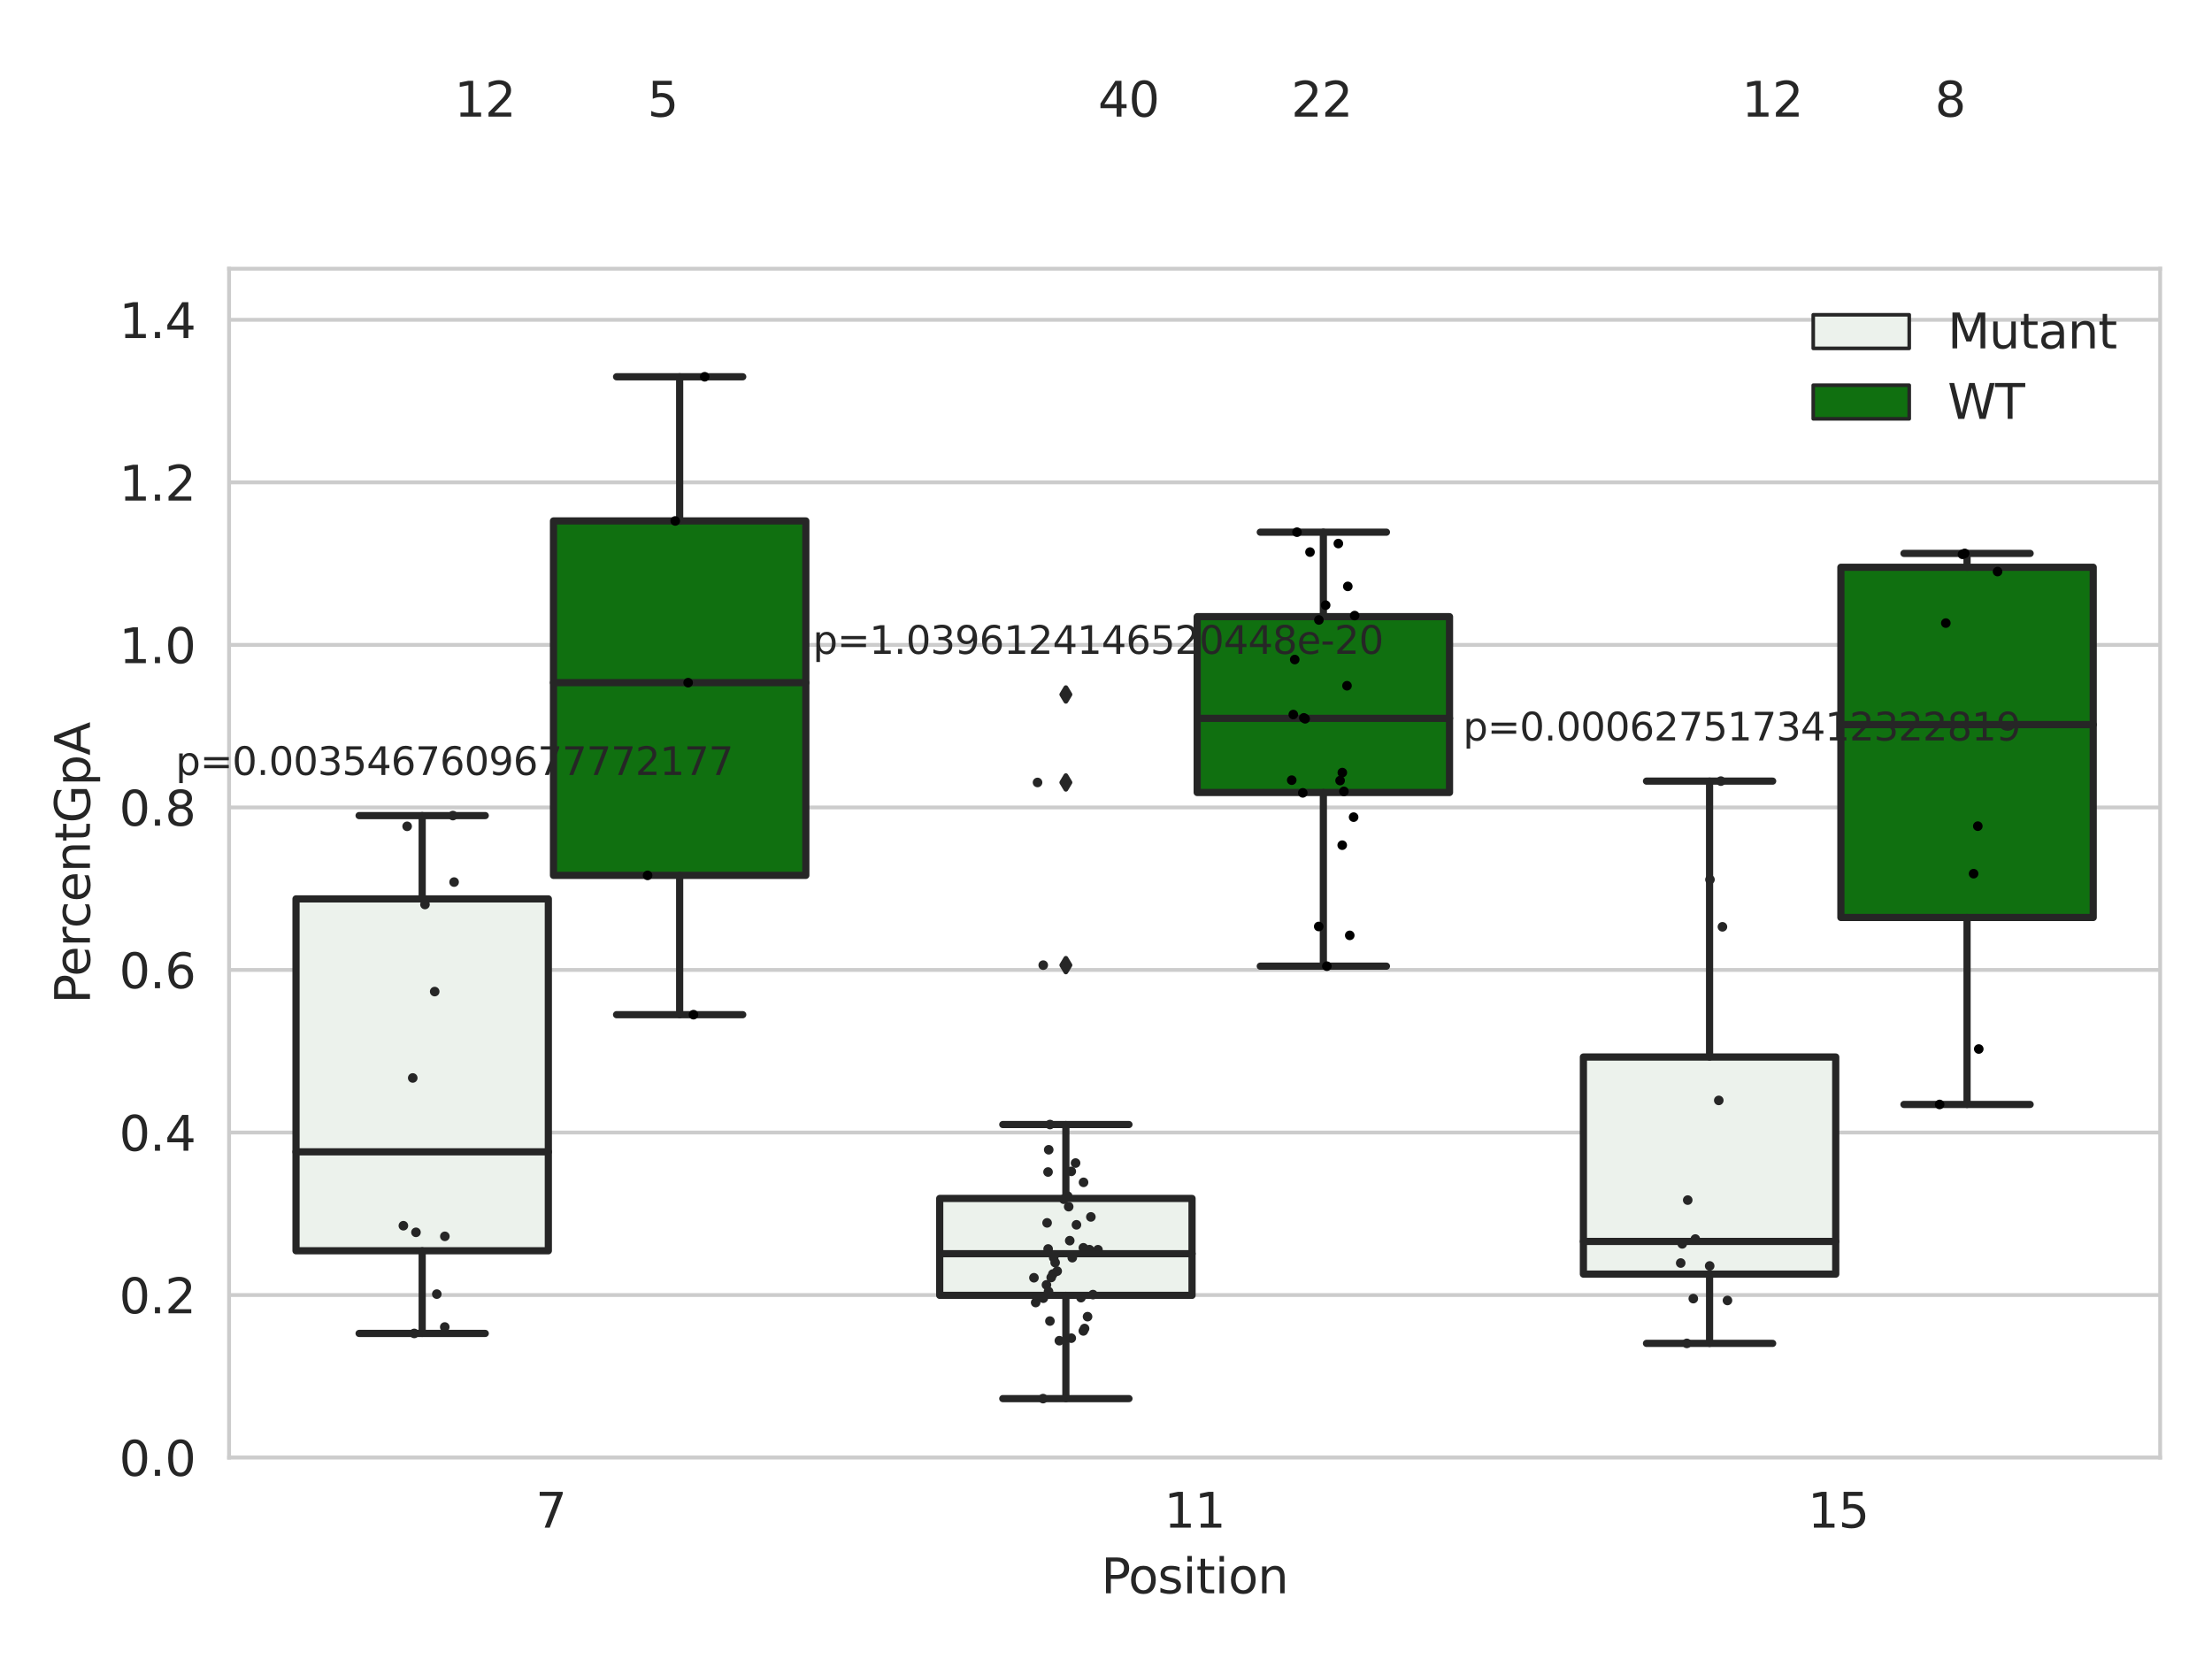 <?xml version="1.0" encoding="utf-8" standalone="no"?>
<!DOCTYPE svg PUBLIC "-//W3C//DTD SVG 1.1//EN"
  "http://www.w3.org/Graphics/SVG/1.1/DTD/svg11.dtd">
<svg xmlns:xlink="http://www.w3.org/1999/xlink" width="460.8pt" height="345.6pt" viewBox="0 0 460.8 345.6" xmlns="http://www.w3.org/2000/svg" version="1.1">
 <defs>
  <style type="text/css">*{stroke-linejoin: round; stroke-linecap: butt}</style>
 </defs>
 <g id="figure_1">
  <g id="patch_1">
   <path d="M 0 345.6 
L 460.8 345.6 
L 460.8 0 
L 0 0 
z
" style="fill: #ffffff"/>
  </g>
  <g id="axes_1">
   <g id="patch_2">
    <path d="M 47.72 303.64 
L 450 303.64 
L 450 55.974 
L 47.72 55.974 
z
" style="fill: #ffffff"/>
   </g>
   <g id="matplotlib.axis_1">
    <g id="xtick_1">
     <g id="text_1">
      <!-- 7 -->
      <g style="fill: #262626" transform="translate(111.585 318.238)scale(0.1 -0.1)">
       <defs>
        <path id="DejaVuSans-37" d="M 525 4666 
L 3525 4666 
L 3525 4397 
L 1831 0 
L 1172 0 
L 2766 4134 
L 525 4134 
L 525 4666 
z
" transform="scale(0.016)"/>
       </defs>
       <use xlink:href="#DejaVuSans-37"/>
      </g>
     </g>
    </g>
    <g id="xtick_2">
     <g id="text_2">
      <!-- 11 -->
      <g style="fill: #262626" transform="translate(242.498 318.238)scale(0.1 -0.1)">
       <defs>
        <path id="DejaVuSans-31" d="M 794 531 
L 1825 531 
L 1825 4091 
L 703 3866 
L 703 4441 
L 1819 4666 
L 2450 4666 
L 2450 531 
L 3481 531 
L 3481 0 
L 794 0 
L 794 531 
z
" transform="scale(0.016)"/>
       </defs>
       <use xlink:href="#DejaVuSans-31"/>
       <use xlink:href="#DejaVuSans-31" x="63.623"/>
      </g>
     </g>
    </g>
    <g id="xtick_3">
     <g id="text_3">
      <!-- 15 -->
      <g style="fill: #262626" transform="translate(376.591 318.238)scale(0.1 -0.1)">
       <defs>
        <path id="DejaVuSans-35" d="M 691 4666 
L 3169 4666 
L 3169 4134 
L 1269 4134 
L 1269 2991 
Q 1406 3038 1543 3061 
Q 1681 3084 1819 3084 
Q 2600 3084 3056 2656 
Q 3513 2228 3513 1497 
Q 3513 744 3044 326 
Q 2575 -91 1722 -91 
Q 1428 -91 1123 -41 
Q 819 9 494 109 
L 494 744 
Q 775 591 1075 516 
Q 1375 441 1709 441 
Q 2250 441 2565 725 
Q 2881 1009 2881 1497 
Q 2881 1984 2565 2268 
Q 2250 2553 1709 2553 
Q 1456 2553 1204 2497 
Q 953 2441 691 2322 
L 691 4666 
z
" transform="scale(0.016)"/>
       </defs>
       <use xlink:href="#DejaVuSans-31"/>
       <use xlink:href="#DejaVuSans-35" x="63.623"/>
      </g>
     </g>
    </g>
    <g id="text_4">
     <!-- Position -->
     <g style="fill: #262626" transform="translate(229.396 331.917)scale(0.1 -0.1)">
      <defs>
       <path id="DejaVuSans-50" d="M 1259 4147 
L 1259 2394 
L 2053 2394 
Q 2494 2394 2734 2622 
Q 2975 2850 2975 3272 
Q 2975 3691 2734 3919 
Q 2494 4147 2053 4147 
L 1259 4147 
z
M 628 4666 
L 2053 4666 
Q 2838 4666 3239 4311 
Q 3641 3956 3641 3272 
Q 3641 2581 3239 2228 
Q 2838 1875 2053 1875 
L 1259 1875 
L 1259 0 
L 628 0 
L 628 4666 
z
" transform="scale(0.016)"/>
       <path id="DejaVuSans-6f" d="M 1959 3097 
Q 1497 3097 1228 2736 
Q 959 2375 959 1747 
Q 959 1119 1226 758 
Q 1494 397 1959 397 
Q 2419 397 2687 759 
Q 2956 1122 2956 1747 
Q 2956 2369 2687 2733 
Q 2419 3097 1959 3097 
z
M 1959 3584 
Q 2709 3584 3137 3096 
Q 3566 2609 3566 1747 
Q 3566 888 3137 398 
Q 2709 -91 1959 -91 
Q 1206 -91 779 398 
Q 353 888 353 1747 
Q 353 2609 779 3096 
Q 1206 3584 1959 3584 
z
" transform="scale(0.016)"/>
       <path id="DejaVuSans-73" d="M 2834 3397 
L 2834 2853 
Q 2591 2978 2328 3040 
Q 2066 3103 1784 3103 
Q 1356 3103 1142 2972 
Q 928 2841 928 2578 
Q 928 2378 1081 2264 
Q 1234 2150 1697 2047 
L 1894 2003 
Q 2506 1872 2764 1633 
Q 3022 1394 3022 966 
Q 3022 478 2636 193 
Q 2250 -91 1575 -91 
Q 1294 -91 989 -36 
Q 684 19 347 128 
L 347 722 
Q 666 556 975 473 
Q 1284 391 1588 391 
Q 1994 391 2212 530 
Q 2431 669 2431 922 
Q 2431 1156 2273 1281 
Q 2116 1406 1581 1522 
L 1381 1569 
Q 847 1681 609 1914 
Q 372 2147 372 2553 
Q 372 3047 722 3315 
Q 1072 3584 1716 3584 
Q 2034 3584 2315 3537 
Q 2597 3491 2834 3397 
z
" transform="scale(0.016)"/>
       <path id="DejaVuSans-69" d="M 603 3500 
L 1178 3500 
L 1178 0 
L 603 0 
L 603 3500 
z
M 603 4863 
L 1178 4863 
L 1178 4134 
L 603 4134 
L 603 4863 
z
" transform="scale(0.016)"/>
       <path id="DejaVuSans-74" d="M 1172 4494 
L 1172 3500 
L 2356 3500 
L 2356 3053 
L 1172 3053 
L 1172 1153 
Q 1172 725 1289 603 
Q 1406 481 1766 481 
L 2356 481 
L 2356 0 
L 1766 0 
Q 1100 0 847 248 
Q 594 497 594 1153 
L 594 3053 
L 172 3053 
L 172 3500 
L 594 3500 
L 594 4494 
L 1172 4494 
z
" transform="scale(0.016)"/>
       <path id="DejaVuSans-6e" d="M 3513 2113 
L 3513 0 
L 2938 0 
L 2938 2094 
Q 2938 2591 2744 2837 
Q 2550 3084 2163 3084 
Q 1697 3084 1428 2787 
Q 1159 2491 1159 1978 
L 1159 0 
L 581 0 
L 581 3500 
L 1159 3500 
L 1159 2956 
Q 1366 3272 1645 3428 
Q 1925 3584 2291 3584 
Q 2894 3584 3203 3211 
Q 3513 2838 3513 2113 
z
" transform="scale(0.016)"/>
      </defs>
      <use xlink:href="#DejaVuSans-50"/>
      <use xlink:href="#DejaVuSans-6f" x="56.678"/>
      <use xlink:href="#DejaVuSans-73" x="117.859"/>
      <use xlink:href="#DejaVuSans-69" x="169.959"/>
      <use xlink:href="#DejaVuSans-74" x="197.742"/>
      <use xlink:href="#DejaVuSans-69" x="236.951"/>
      <use xlink:href="#DejaVuSans-6f" x="264.734"/>
      <use xlink:href="#DejaVuSans-6e" x="325.916"/>
     </g>
    </g>
   </g>
   <g id="matplotlib.axis_2">
    <g id="ytick_1">
     <g id="line2d_1">
      <path d="M 47.72 303.64 
L 450 303.64 
" clip-path="url(#p770632758c)" style="fill: none; stroke: #cccccc; stroke-width: 0.8; stroke-linecap: round"/>
     </g>
     <g id="text_5">
      <!-- 0.0 -->
      <g style="fill: #262626" transform="translate(24.817 307.439)scale(0.1 -0.1)">
       <defs>
        <path id="DejaVuSans-30" d="M 2034 4250 
Q 1547 4250 1301 3770 
Q 1056 3291 1056 2328 
Q 1056 1369 1301 889 
Q 1547 409 2034 409 
Q 2525 409 2770 889 
Q 3016 1369 3016 2328 
Q 3016 3291 2770 3770 
Q 2525 4250 2034 4250 
z
M 2034 4750 
Q 2819 4750 3233 4129 
Q 3647 3509 3647 2328 
Q 3647 1150 3233 529 
Q 2819 -91 2034 -91 
Q 1250 -91 836 529 
Q 422 1150 422 2328 
Q 422 3509 836 4129 
Q 1250 4750 2034 4750 
z
" transform="scale(0.016)"/>
        <path id="DejaVuSans-2e" d="M 684 794 
L 1344 794 
L 1344 0 
L 684 0 
L 684 794 
z
" transform="scale(0.016)"/>
       </defs>
       <use xlink:href="#DejaVuSans-30"/>
       <use xlink:href="#DejaVuSans-2e" x="63.623"/>
       <use xlink:href="#DejaVuSans-30" x="95.41"/>
      </g>
     </g>
    </g>
    <g id="ytick_2">
     <g id="line2d_2">
      <path d="M 47.72 269.78 
L 450 269.78 
" clip-path="url(#p770632758c)" style="fill: none; stroke: #cccccc; stroke-width: 0.8; stroke-linecap: round"/>
     </g>
     <g id="text_6">
      <!-- 0.2 -->
      <g style="fill: #262626" transform="translate(24.817 273.58)scale(0.1 -0.1)">
       <defs>
        <path id="DejaVuSans-32" d="M 1228 531 
L 3431 531 
L 3431 0 
L 469 0 
L 469 531 
Q 828 903 1448 1529 
Q 2069 2156 2228 2338 
Q 2531 2678 2651 2914 
Q 2772 3150 2772 3378 
Q 2772 3750 2511 3984 
Q 2250 4219 1831 4219 
Q 1534 4219 1204 4116 
Q 875 4013 500 3803 
L 500 4441 
Q 881 4594 1212 4672 
Q 1544 4750 1819 4750 
Q 2544 4750 2975 4387 
Q 3406 4025 3406 3419 
Q 3406 3131 3298 2873 
Q 3191 2616 2906 2266 
Q 2828 2175 2409 1742 
Q 1991 1309 1228 531 
z
" transform="scale(0.016)"/>
       </defs>
       <use xlink:href="#DejaVuSans-30"/>
       <use xlink:href="#DejaVuSans-2e" x="63.623"/>
       <use xlink:href="#DejaVuSans-32" x="95.41"/>
      </g>
     </g>
    </g>
    <g id="ytick_3">
     <g id="line2d_3">
      <path d="M 47.72 235.921 
L 450 235.921 
" clip-path="url(#p770632758c)" style="fill: none; stroke: #cccccc; stroke-width: 0.8; stroke-linecap: round"/>
     </g>
     <g id="text_7">
      <!-- 0.4 -->
      <g style="fill: #262626" transform="translate(24.817 239.72)scale(0.1 -0.1)">
       <defs>
        <path id="DejaVuSans-34" d="M 2419 4116 
L 825 1625 
L 2419 1625 
L 2419 4116 
z
M 2253 4666 
L 3047 4666 
L 3047 1625 
L 3713 1625 
L 3713 1100 
L 3047 1100 
L 3047 0 
L 2419 0 
L 2419 1100 
L 313 1100 
L 313 1709 
L 2253 4666 
z
" transform="scale(0.016)"/>
       </defs>
       <use xlink:href="#DejaVuSans-30"/>
       <use xlink:href="#DejaVuSans-2e" x="63.623"/>
       <use xlink:href="#DejaVuSans-34" x="95.41"/>
      </g>
     </g>
    </g>
    <g id="ytick_4">
     <g id="line2d_4">
      <path d="M 47.72 202.061 
L 450 202.061 
" clip-path="url(#p770632758c)" style="fill: none; stroke: #cccccc; stroke-width: 0.8; stroke-linecap: round"/>
     </g>
     <g id="text_8">
      <!-- 0.6 -->
      <g style="fill: #262626" transform="translate(24.817 205.86)scale(0.1 -0.1)">
       <defs>
        <path id="DejaVuSans-36" d="M 2113 2584 
Q 1688 2584 1439 2293 
Q 1191 2003 1191 1497 
Q 1191 994 1439 701 
Q 1688 409 2113 409 
Q 2538 409 2786 701 
Q 3034 994 3034 1497 
Q 3034 2003 2786 2293 
Q 2538 2584 2113 2584 
z
M 3366 4563 
L 3366 3988 
Q 3128 4100 2886 4159 
Q 2644 4219 2406 4219 
Q 1781 4219 1451 3797 
Q 1122 3375 1075 2522 
Q 1259 2794 1537 2939 
Q 1816 3084 2150 3084 
Q 2853 3084 3261 2657 
Q 3669 2231 3669 1497 
Q 3669 778 3244 343 
Q 2819 -91 2113 -91 
Q 1303 -91 875 529 
Q 447 1150 447 2328 
Q 447 3434 972 4092 
Q 1497 4750 2381 4750 
Q 2619 4750 2861 4703 
Q 3103 4656 3366 4563 
z
" transform="scale(0.016)"/>
       </defs>
       <use xlink:href="#DejaVuSans-30"/>
       <use xlink:href="#DejaVuSans-2e" x="63.623"/>
       <use xlink:href="#DejaVuSans-36" x="95.41"/>
      </g>
     </g>
    </g>
    <g id="ytick_5">
     <g id="line2d_5">
      <path d="M 47.72 168.201 
L 450 168.201 
" clip-path="url(#p770632758c)" style="fill: none; stroke: #cccccc; stroke-width: 0.8; stroke-linecap: round"/>
     </g>
     <g id="text_9">
      <!-- 0.8 -->
      <g style="fill: #262626" transform="translate(24.817 172.001)scale(0.1 -0.1)">
       <defs>
        <path id="DejaVuSans-38" d="M 2034 2216 
Q 1584 2216 1326 1975 
Q 1069 1734 1069 1313 
Q 1069 891 1326 650 
Q 1584 409 2034 409 
Q 2484 409 2743 651 
Q 3003 894 3003 1313 
Q 3003 1734 2745 1975 
Q 2488 2216 2034 2216 
z
M 1403 2484 
Q 997 2584 770 2862 
Q 544 3141 544 3541 
Q 544 4100 942 4425 
Q 1341 4750 2034 4750 
Q 2731 4750 3128 4425 
Q 3525 4100 3525 3541 
Q 3525 3141 3298 2862 
Q 3072 2584 2669 2484 
Q 3125 2378 3379 2068 
Q 3634 1759 3634 1313 
Q 3634 634 3220 271 
Q 2806 -91 2034 -91 
Q 1263 -91 848 271 
Q 434 634 434 1313 
Q 434 1759 690 2068 
Q 947 2378 1403 2484 
z
M 1172 3481 
Q 1172 3119 1398 2916 
Q 1625 2713 2034 2713 
Q 2441 2713 2670 2916 
Q 2900 3119 2900 3481 
Q 2900 3844 2670 4047 
Q 2441 4250 2034 4250 
Q 1625 4250 1398 4047 
Q 1172 3844 1172 3481 
z
" transform="scale(0.016)"/>
       </defs>
       <use xlink:href="#DejaVuSans-30"/>
       <use xlink:href="#DejaVuSans-2e" x="63.623"/>
       <use xlink:href="#DejaVuSans-38" x="95.41"/>
      </g>
     </g>
    </g>
    <g id="ytick_6">
     <g id="line2d_6">
      <path d="M 47.72 134.342 
L 450 134.342 
" clip-path="url(#p770632758c)" style="fill: none; stroke: #cccccc; stroke-width: 0.8; stroke-linecap: round"/>
     </g>
     <g id="text_10">
      <!-- 1.0 -->
      <g style="fill: #262626" transform="translate(24.817 138.141)scale(0.1 -0.1)">
       <use xlink:href="#DejaVuSans-31"/>
       <use xlink:href="#DejaVuSans-2e" x="63.623"/>
       <use xlink:href="#DejaVuSans-30" x="95.41"/>
      </g>
     </g>
    </g>
    <g id="ytick_7">
     <g id="line2d_7">
      <path d="M 47.72 100.482 
L 450 100.482 
" clip-path="url(#p770632758c)" style="fill: none; stroke: #cccccc; stroke-width: 0.8; stroke-linecap: round"/>
     </g>
     <g id="text_11">
      <!-- 1.2 -->
      <g style="fill: #262626" transform="translate(24.817 104.281)scale(0.1 -0.1)">
       <use xlink:href="#DejaVuSans-31"/>
       <use xlink:href="#DejaVuSans-2e" x="63.623"/>
       <use xlink:href="#DejaVuSans-32" x="95.41"/>
      </g>
     </g>
    </g>
    <g id="ytick_8">
     <g id="line2d_8">
      <path d="M 47.72 66.622 
L 450 66.622 
" clip-path="url(#p770632758c)" style="fill: none; stroke: #cccccc; stroke-width: 0.8; stroke-linecap: round"/>
     </g>
     <g id="text_12">
      <!-- 1.4 -->
      <g style="fill: #262626" transform="translate(24.817 70.422)scale(0.1 -0.1)">
       <use xlink:href="#DejaVuSans-31"/>
       <use xlink:href="#DejaVuSans-2e" x="63.623"/>
       <use xlink:href="#DejaVuSans-34" x="95.41"/>
      </g>
     </g>
    </g>
    <g id="text_13">
     <!-- PercentGpA -->
     <g style="fill: #262626" transform="translate(18.737 209.084)rotate(-90)scale(0.1 -0.1)">
      <defs>
       <path id="DejaVuSans-65" d="M 3597 1894 
L 3597 1613 
L 953 1613 
Q 991 1019 1311 708 
Q 1631 397 2203 397 
Q 2534 397 2845 478 
Q 3156 559 3463 722 
L 3463 178 
Q 3153 47 2828 -22 
Q 2503 -91 2169 -91 
Q 1331 -91 842 396 
Q 353 884 353 1716 
Q 353 2575 817 3079 
Q 1281 3584 2069 3584 
Q 2775 3584 3186 3129 
Q 3597 2675 3597 1894 
z
M 3022 2063 
Q 3016 2534 2758 2815 
Q 2500 3097 2075 3097 
Q 1594 3097 1305 2825 
Q 1016 2553 972 2059 
L 3022 2063 
z
" transform="scale(0.016)"/>
       <path id="DejaVuSans-72" d="M 2631 2963 
Q 2534 3019 2420 3045 
Q 2306 3072 2169 3072 
Q 1681 3072 1420 2755 
Q 1159 2438 1159 1844 
L 1159 0 
L 581 0 
L 581 3500 
L 1159 3500 
L 1159 2956 
Q 1341 3275 1631 3429 
Q 1922 3584 2338 3584 
Q 2397 3584 2469 3576 
Q 2541 3569 2628 3553 
L 2631 2963 
z
" transform="scale(0.016)"/>
       <path id="DejaVuSans-63" d="M 3122 3366 
L 3122 2828 
Q 2878 2963 2633 3030 
Q 2388 3097 2138 3097 
Q 1578 3097 1268 2742 
Q 959 2388 959 1747 
Q 959 1106 1268 751 
Q 1578 397 2138 397 
Q 2388 397 2633 464 
Q 2878 531 3122 666 
L 3122 134 
Q 2881 22 2623 -34 
Q 2366 -91 2075 -91 
Q 1284 -91 818 406 
Q 353 903 353 1747 
Q 353 2603 823 3093 
Q 1294 3584 2113 3584 
Q 2378 3584 2631 3529 
Q 2884 3475 3122 3366 
z
" transform="scale(0.016)"/>
       <path id="DejaVuSans-47" d="M 3809 666 
L 3809 1919 
L 2778 1919 
L 2778 2438 
L 4434 2438 
L 4434 434 
Q 4069 175 3628 42 
Q 3188 -91 2688 -91 
Q 1594 -91 976 548 
Q 359 1188 359 2328 
Q 359 3472 976 4111 
Q 1594 4750 2688 4750 
Q 3144 4750 3555 4637 
Q 3966 4525 4313 4306 
L 4313 3634 
Q 3963 3931 3569 4081 
Q 3175 4231 2741 4231 
Q 1884 4231 1454 3753 
Q 1025 3275 1025 2328 
Q 1025 1384 1454 906 
Q 1884 428 2741 428 
Q 3075 428 3337 486 
Q 3600 544 3809 666 
z
" transform="scale(0.016)"/>
       <path id="DejaVuSans-70" d="M 1159 525 
L 1159 -1331 
L 581 -1331 
L 581 3500 
L 1159 3500 
L 1159 2969 
Q 1341 3281 1617 3432 
Q 1894 3584 2278 3584 
Q 2916 3584 3314 3078 
Q 3713 2572 3713 1747 
Q 3713 922 3314 415 
Q 2916 -91 2278 -91 
Q 1894 -91 1617 61 
Q 1341 213 1159 525 
z
M 3116 1747 
Q 3116 2381 2855 2742 
Q 2594 3103 2138 3103 
Q 1681 3103 1420 2742 
Q 1159 2381 1159 1747 
Q 1159 1113 1420 752 
Q 1681 391 2138 391 
Q 2594 391 2855 752 
Q 3116 1113 3116 1747 
z
" transform="scale(0.016)"/>
       <path id="DejaVuSans-41" d="M 2188 4044 
L 1331 1722 
L 3047 1722 
L 2188 4044 
z
M 1831 4666 
L 2547 4666 
L 4325 0 
L 3669 0 
L 3244 1197 
L 1141 1197 
L 716 0 
L 50 0 
L 1831 4666 
z
" transform="scale(0.016)"/>
      </defs>
      <use xlink:href="#DejaVuSans-50"/>
      <use xlink:href="#DejaVuSans-65" x="56.678"/>
      <use xlink:href="#DejaVuSans-72" x="118.201"/>
      <use xlink:href="#DejaVuSans-63" x="157.064"/>
      <use xlink:href="#DejaVuSans-65" x="212.045"/>
      <use xlink:href="#DejaVuSans-6e" x="273.568"/>
      <use xlink:href="#DejaVuSans-74" x="336.947"/>
      <use xlink:href="#DejaVuSans-47" x="376.156"/>
      <use xlink:href="#DejaVuSans-70" x="453.646"/>
      <use xlink:href="#DejaVuSans-41" x="517.123"/>
     </g>
    </g>
   </g>
   <g id="patch_3">
    <path d="M 61.666 260.56 
L 114.23 260.56 
L 114.23 187.255 
L 61.666 187.255 
L 61.666 260.56 
z
" clip-path="url(#p770632758c)" style="fill: #ecf2ec; stroke: #262626; stroke-width: 1.5; stroke-linejoin: miter"/>
   </g>
   <g id="patch_4">
    <path d="M 115.303 182.354 
L 167.868 182.354 
L 167.868 108.52 
L 115.303 108.52 
L 115.303 182.354 
z
" clip-path="url(#p770632758c)" style="fill: #107010; stroke: #262626; stroke-width: 1.5; stroke-linejoin: miter"/>
   </g>
   <g id="patch_5">
    <path d="M 195.759 269.845 
L 248.324 269.845 
L 248.324 249.66 
L 195.759 249.66 
L 195.759 269.845 
z
" clip-path="url(#p770632758c)" style="fill: #ecf2ec; stroke: #262626; stroke-width: 1.5; stroke-linejoin: miter"/>
   </g>
   <g id="patch_6">
    <path d="M 249.396 165.091 
L 301.961 165.091 
L 301.961 128.464 
L 249.396 128.464 
L 249.396 165.091 
z
" clip-path="url(#p770632758c)" style="fill: #107010; stroke: #262626; stroke-width: 1.5; stroke-linejoin: miter"/>
   </g>
   <g id="patch_7">
    <path d="M 329.852 265.419 
L 382.417 265.419 
L 382.417 220.195 
L 329.852 220.195 
L 329.852 265.419 
z
" clip-path="url(#p770632758c)" style="fill: #ecf2ec; stroke: #262626; stroke-width: 1.5; stroke-linejoin: miter"/>
   </g>
   <g id="patch_8">
    <path d="M 383.49 191.132 
L 436.054 191.132 
L 436.054 118.17 
L 383.49 118.17 
L 383.49 191.132 
z
" clip-path="url(#p770632758c)" style="fill: #107010; stroke: #262626; stroke-width: 1.5; stroke-linejoin: miter"/>
   </g>
   <g id="patch_9">
    <path d="M 114.767 303.64 
L 114.767 303.64 
L 114.767 303.64 
L 114.767 303.64 
z
" clip-path="url(#p770632758c)" style="fill: #ecf2ec; stroke: #262626; stroke-width: 0.75; stroke-linejoin: miter"/>
   </g>
   <g id="patch_10">
    <path d="M 114.767 303.64 
L 114.767 303.64 
L 114.767 303.64 
L 114.767 303.64 
z
" clip-path="url(#p770632758c)" style="fill: #107010; stroke: #262626; stroke-width: 0.75; stroke-linejoin: miter"/>
   </g>
   <g id="PathCollection_1"/>
   <g id="PathCollection_2"/>
   <g id="line2d_9">
    <path d="M 87.948 260.56 
L 87.948 277.777 
" clip-path="url(#p770632758c)" style="fill: none; stroke: #262626; stroke-width: 1.5; stroke-linecap: round"/>
   </g>
   <g id="line2d_10">
    <path d="M 87.948 187.255 
L 87.948 169.902 
" clip-path="url(#p770632758c)" style="fill: none; stroke: #262626; stroke-width: 1.5; stroke-linecap: round"/>
   </g>
   <g id="line2d_11">
    <path d="M 74.807 277.777 
L 101.089 277.777 
" clip-path="url(#p770632758c)" style="fill: none; stroke: #262626; stroke-width: 1.5; stroke-linecap: round"/>
   </g>
   <g id="line2d_12">
    <path d="M 74.807 169.902 
L 101.089 169.902 
" clip-path="url(#p770632758c)" style="fill: none; stroke: #262626; stroke-width: 1.5; stroke-linecap: round"/>
   </g>
   <g id="line2d_13"/>
   <g id="line2d_14">
    <path d="M 141.585 182.354 
L 141.585 211.377 
" clip-path="url(#p770632758c)" style="fill: none; stroke: #262626; stroke-width: 1.5; stroke-linecap: round"/>
   </g>
   <g id="line2d_15">
    <path d="M 141.585 108.52 
L 141.585 78.489 
" clip-path="url(#p770632758c)" style="fill: none; stroke: #262626; stroke-width: 1.5; stroke-linecap: round"/>
   </g>
   <g id="line2d_16">
    <path d="M 128.444 211.377 
L 154.726 211.377 
" clip-path="url(#p770632758c)" style="fill: none; stroke: #262626; stroke-width: 1.5; stroke-linecap: round"/>
   </g>
   <g id="line2d_17">
    <path d="M 128.444 78.489 
L 154.726 78.489 
" clip-path="url(#p770632758c)" style="fill: none; stroke: #262626; stroke-width: 1.5; stroke-linecap: round"/>
   </g>
   <g id="line2d_18"/>
   <g id="line2d_19">
    <path d="M 222.041 269.845 
L 222.041 291.356 
" clip-path="url(#p770632758c)" style="fill: none; stroke: #262626; stroke-width: 1.5; stroke-linecap: round"/>
   </g>
   <g id="line2d_20">
    <path d="M 222.041 249.66 
L 222.041 234.259 
" clip-path="url(#p770632758c)" style="fill: none; stroke: #262626; stroke-width: 1.5; stroke-linecap: round"/>
   </g>
   <g id="line2d_21">
    <path d="M 208.9 291.356 
L 235.182 291.356 
" clip-path="url(#p770632758c)" style="fill: none; stroke: #262626; stroke-width: 1.5; stroke-linecap: round"/>
   </g>
   <g id="line2d_22">
    <path d="M 208.9 234.259 
L 235.182 234.259 
" clip-path="url(#p770632758c)" style="fill: none; stroke: #262626; stroke-width: 1.5; stroke-linecap: round"/>
   </g>
   <g id="line2d_23">
    <defs>
     <path id="m4befbc4ce4" d="M -0 1.414 
L 0.849 0 
L 0 -1.414 
L -0.849 -0 
z
" style="stroke: #262626; stroke-linejoin: miter"/>
    </defs>
    <g clip-path="url(#p770632758c)">
     <use xlink:href="#m4befbc4ce4" x="222.041" y="201.056" style="fill: #262626; stroke: #262626; stroke-linejoin: miter"/>
     <use xlink:href="#m4befbc4ce4" x="222.041" y="163.001" style="fill: #262626; stroke: #262626; stroke-linejoin: miter"/>
     <use xlink:href="#m4befbc4ce4" x="222.041" y="144.673" style="fill: #262626; stroke: #262626; stroke-linejoin: miter"/>
    </g>
   </g>
   <g id="line2d_24">
    <path d="M 275.679 165.091 
L 275.679 201.27 
" clip-path="url(#p770632758c)" style="fill: none; stroke: #262626; stroke-width: 1.5; stroke-linecap: round"/>
   </g>
   <g id="line2d_25">
    <path d="M 275.679 128.464 
L 275.679 110.863 
" clip-path="url(#p770632758c)" style="fill: none; stroke: #262626; stroke-width: 1.5; stroke-linecap: round"/>
   </g>
   <g id="line2d_26">
    <path d="M 262.538 201.27 
L 288.82 201.27 
" clip-path="url(#p770632758c)" style="fill: none; stroke: #262626; stroke-width: 1.5; stroke-linecap: round"/>
   </g>
   <g id="line2d_27">
    <path d="M 262.538 110.863 
L 288.82 110.863 
" clip-path="url(#p770632758c)" style="fill: none; stroke: #262626; stroke-width: 1.5; stroke-linecap: round"/>
   </g>
   <g id="line2d_28"/>
   <g id="line2d_29">
    <path d="M 356.135 265.419 
L 356.135 279.85 
" clip-path="url(#p770632758c)" style="fill: none; stroke: #262626; stroke-width: 1.5; stroke-linecap: round"/>
   </g>
   <g id="line2d_30">
    <path d="M 356.135 220.195 
L 356.135 162.722 
" clip-path="url(#p770632758c)" style="fill: none; stroke: #262626; stroke-width: 1.5; stroke-linecap: round"/>
   </g>
   <g id="line2d_31">
    <path d="M 342.994 279.85 
L 369.276 279.85 
" clip-path="url(#p770632758c)" style="fill: none; stroke: #262626; stroke-width: 1.5; stroke-linecap: round"/>
   </g>
   <g id="line2d_32">
    <path d="M 342.994 162.722 
L 369.276 162.722 
" clip-path="url(#p770632758c)" style="fill: none; stroke: #262626; stroke-width: 1.5; stroke-linecap: round"/>
   </g>
   <g id="line2d_33"/>
   <g id="line2d_34">
    <path d="M 409.772 191.132 
L 409.772 230.075 
" clip-path="url(#p770632758c)" style="fill: none; stroke: #262626; stroke-width: 1.5; stroke-linecap: round"/>
   </g>
   <g id="line2d_35">
    <path d="M 409.772 118.17 
L 409.772 115.283 
" clip-path="url(#p770632758c)" style="fill: none; stroke: #262626; stroke-width: 1.5; stroke-linecap: round"/>
   </g>
   <g id="line2d_36">
    <path d="M 396.631 230.075 
L 422.913 230.075 
" clip-path="url(#p770632758c)" style="fill: none; stroke: #262626; stroke-width: 1.5; stroke-linecap: round"/>
   </g>
   <g id="line2d_37">
    <path d="M 396.631 115.283 
L 422.913 115.283 
" clip-path="url(#p770632758c)" style="fill: none; stroke: #262626; stroke-width: 1.5; stroke-linecap: round"/>
   </g>
   <g id="line2d_38"/>
   <g id="line2d_39">
    <path d="M 61.666 239.948 
L 114.23 239.948 
" clip-path="url(#p770632758c)" style="fill: none; stroke: #262626; stroke-width: 1.5; stroke-linecap: round"/>
   </g>
   <g id="line2d_40">
    <path d="M 115.303 142.213 
L 167.868 142.213 
" clip-path="url(#p770632758c)" style="fill: none; stroke: #262626; stroke-width: 1.5; stroke-linecap: round"/>
   </g>
   <g id="line2d_41">
    <path d="M 195.759 261.17 
L 248.324 261.17 
" clip-path="url(#p770632758c)" style="fill: none; stroke: #262626; stroke-width: 1.5; stroke-linecap: round"/>
   </g>
   <g id="line2d_42">
    <path d="M 249.396 149.64 
L 301.961 149.64 
" clip-path="url(#p770632758c)" style="fill: none; stroke: #262626; stroke-width: 1.5; stroke-linecap: round"/>
   </g>
   <g id="line2d_43">
    <path d="M 329.852 258.616 
L 382.417 258.616 
" clip-path="url(#p770632758c)" style="fill: none; stroke: #262626; stroke-width: 1.5; stroke-linecap: round"/>
   </g>
   <g id="line2d_44">
    <path d="M 383.49 150.952 
L 436.054 150.952 
" clip-path="url(#p770632758c)" style="fill: none; stroke: #262626; stroke-width: 1.5; stroke-linecap: round"/>
   </g>
   <g id="patch_11">
    <path d="M 47.72 303.64 
L 47.72 55.974 
" style="fill: none; stroke: #cccccc; stroke-width: 0.8; stroke-linejoin: miter; stroke-linecap: square"/>
   </g>
   <g id="patch_12">
    <path d="M 450 303.64 
L 450 55.974 
" style="fill: none; stroke: #cccccc; stroke-width: 0.8; stroke-linejoin: miter; stroke-linecap: square"/>
   </g>
   <g id="patch_13">
    <path d="M 47.72 303.64 
L 450 303.64 
" style="fill: none; stroke: #cccccc; stroke-width: 0.8; stroke-linejoin: miter; stroke-linecap: square"/>
   </g>
   <g id="patch_14">
    <path d="M 47.72 55.974 
L 450 55.974 
" style="fill: none; stroke: #cccccc; stroke-width: 0.8; stroke-linejoin: miter; stroke-linecap: square"/>
   </g>
   <g id="PathCollection_3">
    <defs>
     <path id="C0_0_2152faa9df" d="M 0 1 
C 0.265 1 0.52 0.895 0.707 0.707 
C 0.895 0.52 1 0.265 1 -0 
C 1 -0.265 0.895 -0.52 0.707 -0.707 
C 0.52 -0.895 0.265 -1 0 -1 
C -0.265 -1 -0.52 -0.895 -0.707 -0.707 
C -0.895 -0.52 -1 -0.265 -1 0 
C -1 0.265 -0.895 0.52 -0.707 0.707 
C -0.52 0.895 -0.265 1 0 1 
z
"/>
    </defs>
    <g clip-path="url(#p770632758c)">
     <use xlink:href="#C0_0_2152faa9df" x="94.599" y="183.754" style="fill: #262626"/>
    </g>
    <g clip-path="url(#p770632758c)">
     <use xlink:href="#C0_0_2152faa9df" x="94.349" y="169.902" style="fill: #262626"/>
    </g>
    <g clip-path="url(#p770632758c)">
     <use xlink:href="#C0_0_2152faa9df" x="88.529" y="188.422" style="fill: #262626"/>
    </g>
    <g clip-path="url(#p770632758c)">
     <use xlink:href="#C0_0_2152faa9df" x="90.994" y="269.585" style="fill: #262626"/>
    </g>
    <g clip-path="url(#p770632758c)">
     <use xlink:href="#C0_0_2152faa9df" x="86.292" y="277.777" style="fill: #262626"/>
    </g>
    <g clip-path="url(#p770632758c)">
     <use xlink:href="#C0_0_2152faa9df" x="85.982" y="224.559" style="fill: #262626"/>
    </g>
    <g clip-path="url(#p770632758c)">
     <use xlink:href="#C0_0_2152faa9df" x="84.031" y="255.337" style="fill: #262626"/>
    </g>
    <g clip-path="url(#p770632758c)">
     <use xlink:href="#C0_0_2152faa9df" x="90.556" y="206.564" style="fill: #262626"/>
    </g>
    <g clip-path="url(#p770632758c)">
     <use xlink:href="#C0_0_2152faa9df" x="84.813" y="172.136" style="fill: #262626"/>
    </g>
    <g clip-path="url(#p770632758c)">
     <use xlink:href="#C0_0_2152faa9df" x="92.672" y="257.552" style="fill: #262626"/>
    </g>
    <g clip-path="url(#p770632758c)">
     <use xlink:href="#C0_0_2152faa9df" x="92.652" y="276.439" style="fill: #262626"/>
    </g>
    <g clip-path="url(#p770632758c)">
     <use xlink:href="#C0_0_2152faa9df" x="86.655" y="256.715" style="fill: #262626"/>
    </g>
   </g>
   <g id="PathCollection_4">
    <defs>
     <path id="C1_0_ee4e5f1bf8" d="M 0 1 
C 0.265 1 0.52 0.895 0.707 0.707 
C 0.895 0.52 1 0.265 1 -0 
C 1 -0.265 0.895 -0.52 0.707 -0.707 
C 0.52 -0.895 0.265 -1 0 -1 
C -0.265 -1 -0.52 -0.895 -0.707 -0.707 
C -0.895 -0.52 -1 -0.265 -1 0 
C -1 0.265 -0.895 0.52 -0.707 0.707 
C -0.52 0.895 -0.265 1 0 1 
z
"/>
    </defs>
    <g clip-path="url(#p770632758c)">
     <use xlink:href="#C1_0_ee4e5f1bf8" x="144.465" y="211.377"/>
    </g>
    <g clip-path="url(#p770632758c)">
     <use xlink:href="#C1_0_ee4e5f1bf8" x="134.906" y="182.354"/>
    </g>
    <g clip-path="url(#p770632758c)">
     <use xlink:href="#C1_0_ee4e5f1bf8" x="146.801" y="78.489"/>
    </g>
    <g clip-path="url(#p770632758c)">
     <use xlink:href="#C1_0_ee4e5f1bf8" x="140.665" y="108.52"/>
    </g>
    <g clip-path="url(#p770632758c)">
     <use xlink:href="#C1_0_ee4e5f1bf8" x="143.354" y="142.213"/>
    </g>
   </g>
   <g id="PathCollection_5">
    <defs>
     <path id="C2_0_8ef69d7e0e" d="M 0 1 
C 0.265 1 0.52 0.895 0.707 0.707 
C 0.895 0.52 1 0.265 1 -0 
C 1 -0.265 0.895 -0.52 0.707 -0.707 
C 0.52 -0.895 0.265 -1 0 -1 
C -0.265 -1 -0.52 -0.895 -0.707 -0.707 
C -0.895 -0.52 -1 -0.265 -1 0 
C -1 0.265 -0.895 0.52 -0.707 0.707 
C -0.52 0.895 -0.265 1 0 1 
z
"/>
    </defs>
    <g clip-path="url(#p770632758c)">
     <use xlink:href="#C2_0_8ef69d7e0e" x="221.61" y="249.82" style="fill: #262626"/>
    </g>
    <g clip-path="url(#p770632758c)">
     <use xlink:href="#C2_0_8ef69d7e0e" x="225.722" y="246.305" style="fill: #262626"/>
    </g>
    <g clip-path="url(#p770632758c)">
     <use xlink:href="#C2_0_8ef69d7e0e" x="217.325" y="201.056" style="fill: #262626"/>
    </g>
    <g clip-path="url(#p770632758c)">
     <use xlink:href="#C2_0_8ef69d7e0e" x="220.683" y="279.291" style="fill: #262626"/>
    </g>
    <g clip-path="url(#p770632758c)">
     <use xlink:href="#C2_0_8ef69d7e0e" x="222.626" y="251.373" style="fill: #262626"/>
    </g>
    <g clip-path="url(#p770632758c)">
     <use xlink:href="#C2_0_8ef69d7e0e" x="223.167" y="244.015" style="fill: #262626"/>
    </g>
    <g clip-path="url(#p770632758c)">
     <use xlink:href="#C2_0_8ef69d7e0e" x="224.246" y="255.15" style="fill: #262626"/>
    </g>
    <g clip-path="url(#p770632758c)">
     <use xlink:href="#C2_0_8ef69d7e0e" x="224.062" y="242.282" style="fill: #262626"/>
    </g>
    <g clip-path="url(#p770632758c)">
     <use xlink:href="#C2_0_8ef69d7e0e" x="228.726" y="260.342" style="fill: #262626"/>
    </g>
    <g clip-path="url(#p770632758c)">
     <use xlink:href="#C2_0_8ef69d7e0e" x="225.678" y="277.253" style="fill: #262626"/>
    </g>
    <g clip-path="url(#p770632758c)">
     <use xlink:href="#C2_0_8ef69d7e0e" x="218.13" y="254.746" style="fill: #262626"/>
    </g>
    <g clip-path="url(#p770632758c)">
     <use xlink:href="#C2_0_8ef69d7e0e" x="223.377" y="261.998" style="fill: #262626"/>
    </g>
    <g clip-path="url(#p770632758c)">
     <use xlink:href="#C2_0_8ef69d7e0e" x="225.192" y="270.324" style="fill: #262626"/>
    </g>
    <g clip-path="url(#p770632758c)">
     <use xlink:href="#C2_0_8ef69d7e0e" x="218.718" y="275.203" style="fill: #262626"/>
    </g>
    <g clip-path="url(#p770632758c)">
     <use xlink:href="#C2_0_8ef69d7e0e" x="226.557" y="274.282" style="fill: #262626"/>
    </g>
    <g clip-path="url(#p770632758c)">
     <use xlink:href="#C2_0_8ef69d7e0e" x="217.29" y="291.356" style="fill: #262626"/>
    </g>
    <g clip-path="url(#p770632758c)">
     <use xlink:href="#C2_0_8ef69d7e0e" x="219.809" y="263.023" style="fill: #262626"/>
    </g>
    <g clip-path="url(#p770632758c)">
     <use xlink:href="#C2_0_8ef69d7e0e" x="215.391" y="266.179" style="fill: #262626"/>
    </g>
    <g clip-path="url(#p770632758c)">
     <use xlink:href="#C2_0_8ef69d7e0e" x="218.327" y="244.147" style="fill: #262626"/>
    </g>
    <g clip-path="url(#p770632758c)">
     <use xlink:href="#C2_0_8ef69d7e0e" x="219.509" y="262.004" style="fill: #262626"/>
    </g>
    <g clip-path="url(#p770632758c)">
     <use xlink:href="#C2_0_8ef69d7e0e" x="218.428" y="269.044" style="fill: #262626"/>
    </g>
    <g clip-path="url(#p770632758c)">
     <use xlink:href="#C2_0_8ef69d7e0e" x="218.346" y="260.18" style="fill: #262626"/>
    </g>
    <g clip-path="url(#p770632758c)">
     <use xlink:href="#C2_0_8ef69d7e0e" x="225.935" y="276.755" style="fill: #262626"/>
    </g>
    <g clip-path="url(#p770632758c)">
     <use xlink:href="#C2_0_8ef69d7e0e" x="215.751" y="271.342" style="fill: #262626"/>
    </g>
    <g clip-path="url(#p770632758c)">
     <use xlink:href="#C2_0_8ef69d7e0e" x="225.685" y="259.938" style="fill: #262626"/>
    </g>
    <g clip-path="url(#p770632758c)">
     <use xlink:href="#C2_0_8ef69d7e0e" x="220.234" y="264.8" style="fill: #262626"/>
    </g>
    <g clip-path="url(#p770632758c)">
     <use xlink:href="#C2_0_8ef69d7e0e" x="227.248" y="253.505" style="fill: #262626"/>
    </g>
    <g clip-path="url(#p770632758c)">
     <use xlink:href="#C2_0_8ef69d7e0e" x="223.163" y="278.764" style="fill: #262626"/>
    </g>
    <g clip-path="url(#p770632758c)">
     <use xlink:href="#C2_0_8ef69d7e0e" x="219.336" y="265.402" style="fill: #262626"/>
    </g>
    <g clip-path="url(#p770632758c)">
     <use xlink:href="#C2_0_8ef69d7e0e" x="217.997" y="267.663" style="fill: #262626"/>
    </g>
    <g clip-path="url(#p770632758c)">
     <use xlink:href="#C2_0_8ef69d7e0e" x="217.341" y="270.44" style="fill: #262626"/>
    </g>
    <g clip-path="url(#p770632758c)">
     <use xlink:href="#C2_0_8ef69d7e0e" x="226.955" y="260.328" style="fill: #262626"/>
    </g>
    <g clip-path="url(#p770632758c)">
     <use xlink:href="#C2_0_8ef69d7e0e" x="222.426" y="249.18" style="fill: #262626"/>
    </g>
    <g clip-path="url(#p770632758c)">
     <use xlink:href="#C2_0_8ef69d7e0e" x="218.468" y="239.516" style="fill: #262626"/>
    </g>
    <g clip-path="url(#p770632758c)">
     <use xlink:href="#C2_0_8ef69d7e0e" x="227.686" y="269.685" style="fill: #262626"/>
    </g>
    <g clip-path="url(#p770632758c)">
     <use xlink:href="#C2_0_8ef69d7e0e" x="218.733" y="234.259" style="fill: #262626"/>
    </g>
    <g clip-path="url(#p770632758c)">
     <use xlink:href="#C2_0_8ef69d7e0e" x="216.139" y="163.001" style="fill: #262626"/>
    </g>
    <g clip-path="url(#p770632758c)">
     <use xlink:href="#C2_0_8ef69d7e0e" x="218.984" y="266.123" style="fill: #262626"/>
    </g>
    <g clip-path="url(#p770632758c)">
     <use xlink:href="#C2_0_8ef69d7e0e" x="222.848" y="258.451" style="fill: #262626"/>
    </g>
    <g clip-path="url(#p770632758c)">
     <use xlink:href="#C2_0_8ef69d7e0e" x="222.045" y="144.673" style="fill: #262626"/>
    </g>
   </g>
   <g id="PathCollection_6">
    <defs>
     <path id="C3_0_83cc555ef3" d="M 0 1 
C 0.265 1 0.52 0.895 0.707 0.707 
C 0.895 0.52 1 0.265 1 -0 
C 1 -0.265 0.895 -0.52 0.707 -0.707 
C 0.52 -0.895 0.265 -1 0 -1 
C -0.265 -1 -0.52 -0.895 -0.707 -0.707 
C -0.895 -0.52 -1 -0.265 -1 0 
C -1 0.265 -0.895 0.52 -0.707 0.707 
C -0.52 0.895 -0.265 1 0 1 
z
"/>
    </defs>
    <g clip-path="url(#p770632758c)">
     <use xlink:href="#C3_0_83cc555ef3" x="269.415" y="148.852"/>
    </g>
    <g clip-path="url(#p770632758c)">
     <use xlink:href="#C3_0_83cc555ef3" x="274.749" y="129.146"/>
    </g>
    <g clip-path="url(#p770632758c)">
     <use xlink:href="#C3_0_83cc555ef3" x="269.089" y="162.522"/>
    </g>
    <g clip-path="url(#p770632758c)">
     <use xlink:href="#C3_0_83cc555ef3" x="276.41" y="201.27"/>
    </g>
    <g clip-path="url(#p770632758c)">
     <use xlink:href="#C3_0_83cc555ef3" x="274.715" y="193.004"/>
    </g>
    <g clip-path="url(#p770632758c)">
     <use xlink:href="#C3_0_83cc555ef3" x="281.178" y="194.854"/>
    </g>
    <g clip-path="url(#p770632758c)">
     <use xlink:href="#C3_0_83cc555ef3" x="278.803" y="113.231"/>
    </g>
    <g clip-path="url(#p770632758c)">
     <use xlink:href="#C3_0_83cc555ef3" x="271.393" y="165.169"/>
    </g>
    <g clip-path="url(#p770632758c)">
     <use xlink:href="#C3_0_83cc555ef3" x="276.157" y="126.07"/>
    </g>
    <g clip-path="url(#p770632758c)">
     <use xlink:href="#C3_0_83cc555ef3" x="271.612" y="149.543"/>
    </g>
    <g clip-path="url(#p770632758c)">
     <use xlink:href="#C3_0_83cc555ef3" x="282.2" y="128.236"/>
    </g>
    <g clip-path="url(#p770632758c)">
     <use xlink:href="#C3_0_83cc555ef3" x="279.165" y="162.606"/>
    </g>
    <g clip-path="url(#p770632758c)">
     <use xlink:href="#C3_0_83cc555ef3" x="271.888" y="149.738"/>
    </g>
    <g clip-path="url(#p770632758c)">
     <use xlink:href="#C3_0_83cc555ef3" x="280.606" y="142.853"/>
    </g>
    <g clip-path="url(#p770632758c)">
     <use xlink:href="#C3_0_83cc555ef3" x="270.186" y="110.863"/>
    </g>
    <g clip-path="url(#p770632758c)">
     <use xlink:href="#C3_0_83cc555ef3" x="269.716" y="137.395"/>
    </g>
    <g clip-path="url(#p770632758c)">
     <use xlink:href="#C3_0_83cc555ef3" x="280.771" y="122.155"/>
    </g>
    <g clip-path="url(#p770632758c)">
     <use xlink:href="#C3_0_83cc555ef3" x="272.898" y="115.01"/>
    </g>
    <g clip-path="url(#p770632758c)">
     <use xlink:href="#C3_0_83cc555ef3" x="281.983" y="170.224"/>
    </g>
    <g clip-path="url(#p770632758c)">
     <use xlink:href="#C3_0_83cc555ef3" x="279.609" y="176.067"/>
    </g>
    <g clip-path="url(#p770632758c)">
     <use xlink:href="#C3_0_83cc555ef3" x="279.631" y="160.941"/>
    </g>
    <g clip-path="url(#p770632758c)">
     <use xlink:href="#C3_0_83cc555ef3" x="279.963" y="164.859"/>
    </g>
   </g>
   <g id="PathCollection_7">
    <defs>
     <path id="C4_0_fb806e62ae" d="M 0 1 
C 0.265 1 0.52 0.895 0.707 0.707 
C 0.895 0.52 1 0.265 1 -0 
C 1 -0.265 0.895 -0.52 0.707 -0.707 
C 0.52 -0.895 0.265 -1 0 -1 
C -0.265 -1 -0.52 -0.895 -0.707 -0.707 
C -0.895 -0.52 -1 -0.265 -1 0 
C -1 0.265 -0.895 0.52 -0.707 0.707 
C -0.52 0.895 -0.265 1 0 1 
z
"/>
    </defs>
    <g clip-path="url(#p770632758c)">
     <use xlink:href="#C4_0_fb806e62ae" x="350.122" y="263.114" style="fill: #262626"/>
    </g>
    <g clip-path="url(#p770632758c)">
     <use xlink:href="#C4_0_fb806e62ae" x="358.485" y="162.722" style="fill: #262626"/>
    </g>
    <g clip-path="url(#p770632758c)">
     <use xlink:href="#C4_0_fb806e62ae" x="359.863" y="270.911" style="fill: #262626"/>
    </g>
    <g clip-path="url(#p770632758c)">
     <use xlink:href="#C4_0_fb806e62ae" x="358.053" y="229.235" style="fill: #262626"/>
    </g>
    <g clip-path="url(#p770632758c)">
     <use xlink:href="#C4_0_fb806e62ae" x="358.816" y="193.073" style="fill: #262626"/>
    </g>
    <g clip-path="url(#p770632758c)">
     <use xlink:href="#C4_0_fb806e62ae" x="351.584" y="250.003" style="fill: #262626"/>
    </g>
    <g clip-path="url(#p770632758c)">
     <use xlink:href="#C4_0_fb806e62ae" x="353.168" y="258.115" style="fill: #262626"/>
    </g>
    <g clip-path="url(#p770632758c)">
     <use xlink:href="#C4_0_fb806e62ae" x="352.744" y="270.525" style="fill: #262626"/>
    </g>
    <g clip-path="url(#p770632758c)">
     <use xlink:href="#C4_0_fb806e62ae" x="356.157" y="263.717" style="fill: #262626"/>
    </g>
    <g clip-path="url(#p770632758c)">
     <use xlink:href="#C4_0_fb806e62ae" x="350.444" y="259.118" style="fill: #262626"/>
    </g>
    <g clip-path="url(#p770632758c)">
     <use xlink:href="#C4_0_fb806e62ae" x="356.217" y="183.235" style="fill: #262626"/>
    </g>
    <g clip-path="url(#p770632758c)">
     <use xlink:href="#C4_0_fb806e62ae" x="351.401" y="279.85" style="fill: #262626"/>
    </g>
   </g>
   <g id="PathCollection_8">
    <defs>
     <path id="C5_0_1ec1d783b5" d="M 0 1 
C 0.265 1 0.52 0.895 0.707 0.707 
C 0.895 0.52 1 0.265 1 -0 
C 1 -0.265 0.895 -0.52 0.707 -0.707 
C 0.52 -0.895 0.265 -1 0 -1 
C -0.265 -1 -0.52 -0.895 -0.707 -0.707 
C -0.895 -0.52 -1 -0.265 -1 0 
C -1 0.265 -0.895 0.52 -0.707 0.707 
C -0.52 0.895 -0.265 1 0 1 
z
"/>
    </defs>
    <g clip-path="url(#p770632758c)">
     <use xlink:href="#C5_0_1ec1d783b5" x="411.136" y="182.001"/>
    </g>
    <g clip-path="url(#p770632758c)">
     <use xlink:href="#C5_0_1ec1d783b5" x="412.015" y="172.102"/>
    </g>
    <g clip-path="url(#p770632758c)">
     <use xlink:href="#C5_0_1ec1d783b5" x="405.35" y="129.802"/>
    </g>
    <g clip-path="url(#p770632758c)">
     <use xlink:href="#C5_0_1ec1d783b5" x="412.212" y="218.526"/>
    </g>
    <g clip-path="url(#p770632758c)">
     <use xlink:href="#C5_0_1ec1d783b5" x="409.285" y="115.283"/>
    </g>
    <g clip-path="url(#p770632758c)">
     <use xlink:href="#C5_0_1ec1d783b5" x="408.819" y="115.476"/>
    </g>
    <g clip-path="url(#p770632758c)">
     <use xlink:href="#C5_0_1ec1d783b5" x="404.057" y="230.075"/>
    </g>
    <g clip-path="url(#p770632758c)">
     <use xlink:href="#C5_0_1ec1d783b5" x="416.127" y="119.068"/>
    </g>
   </g>
   <g id="text_14">
    <!-- 12 -->
    <g style="fill: #262626" transform="translate(94.653 24.298)scale(0.1 -0.1)">
     <use xlink:href="#DejaVuSans-31"/>
     <use xlink:href="#DejaVuSans-32" x="63.623"/>
    </g>
   </g>
   <g id="text_15">
    <!-- p=0.0035467609677772177 -->
    <g style="fill: #262626" transform="translate(36.59 161.437)scale(0.08 -0.08)">
     <defs>
      <path id="DejaVuSans-3d" d="M 678 2906 
L 4684 2906 
L 4684 2381 
L 678 2381 
L 678 2906 
z
M 678 1631 
L 4684 1631 
L 4684 1100 
L 678 1100 
L 678 1631 
z
" transform="scale(0.016)"/>
      <path id="DejaVuSans-33" d="M 2597 2516 
Q 3050 2419 3304 2112 
Q 3559 1806 3559 1356 
Q 3559 666 3084 287 
Q 2609 -91 1734 -91 
Q 1441 -91 1130 -33 
Q 819 25 488 141 
L 488 750 
Q 750 597 1062 519 
Q 1375 441 1716 441 
Q 2309 441 2620 675 
Q 2931 909 2931 1356 
Q 2931 1769 2642 2001 
Q 2353 2234 1838 2234 
L 1294 2234 
L 1294 2753 
L 1863 2753 
Q 2328 2753 2575 2939 
Q 2822 3125 2822 3475 
Q 2822 3834 2567 4026 
Q 2313 4219 1838 4219 
Q 1578 4219 1281 4162 
Q 984 4106 628 3988 
L 628 4550 
Q 988 4650 1302 4700 
Q 1616 4750 1894 4750 
Q 2613 4750 3031 4423 
Q 3450 4097 3450 3541 
Q 3450 3153 3228 2886 
Q 3006 2619 2597 2516 
z
" transform="scale(0.016)"/>
      <path id="DejaVuSans-39" d="M 703 97 
L 703 672 
Q 941 559 1184 500 
Q 1428 441 1663 441 
Q 2288 441 2617 861 
Q 2947 1281 2994 2138 
Q 2813 1869 2534 1725 
Q 2256 1581 1919 1581 
Q 1219 1581 811 2004 
Q 403 2428 403 3163 
Q 403 3881 828 4315 
Q 1253 4750 1959 4750 
Q 2769 4750 3195 4129 
Q 3622 3509 3622 2328 
Q 3622 1225 3098 567 
Q 2575 -91 1691 -91 
Q 1453 -91 1209 -44 
Q 966 3 703 97 
z
M 1959 2075 
Q 2384 2075 2632 2365 
Q 2881 2656 2881 3163 
Q 2881 3666 2632 3958 
Q 2384 4250 1959 4250 
Q 1534 4250 1286 3958 
Q 1038 3666 1038 3163 
Q 1038 2656 1286 2365 
Q 1534 2075 1959 2075 
z
" transform="scale(0.016)"/>
     </defs>
     <use xlink:href="#DejaVuSans-70"/>
     <use xlink:href="#DejaVuSans-3d" x="63.477"/>
     <use xlink:href="#DejaVuSans-30" x="147.266"/>
     <use xlink:href="#DejaVuSans-2e" x="210.889"/>
     <use xlink:href="#DejaVuSans-30" x="242.676"/>
     <use xlink:href="#DejaVuSans-30" x="306.299"/>
     <use xlink:href="#DejaVuSans-33" x="369.922"/>
     <use xlink:href="#DejaVuSans-35" x="433.545"/>
     <use xlink:href="#DejaVuSans-34" x="497.168"/>
     <use xlink:href="#DejaVuSans-36" x="560.791"/>
     <use xlink:href="#DejaVuSans-37" x="624.414"/>
     <use xlink:href="#DejaVuSans-36" x="688.037"/>
     <use xlink:href="#DejaVuSans-30" x="751.66"/>
     <use xlink:href="#DejaVuSans-39" x="815.283"/>
     <use xlink:href="#DejaVuSans-36" x="878.906"/>
     <use xlink:href="#DejaVuSans-37" x="942.529"/>
     <use xlink:href="#DejaVuSans-37" x="1006.152"/>
     <use xlink:href="#DejaVuSans-37" x="1069.775"/>
     <use xlink:href="#DejaVuSans-37" x="1133.398"/>
     <use xlink:href="#DejaVuSans-32" x="1197.021"/>
     <use xlink:href="#DejaVuSans-31" x="1260.645"/>
     <use xlink:href="#DejaVuSans-37" x="1324.268"/>
     <use xlink:href="#DejaVuSans-37" x="1387.891"/>
    </g>
   </g>
   <g id="text_16">
    <!-- 5 -->
    <g style="fill: #262626" transform="translate(134.881 24.298)scale(0.1 -0.1)">
     <use xlink:href="#DejaVuSans-35"/>
    </g>
   </g>
   <g id="text_17">
    <!-- 40 -->
    <g style="fill: #262626" transform="translate(228.746 24.298)scale(0.1 -0.1)">
     <use xlink:href="#DejaVuSans-34"/>
     <use xlink:href="#DejaVuSans-30" x="63.623"/>
    </g>
   </g>
   <g id="text_18">
    <!-- p=1.0396124146520448e-20 -->
    <g style="fill: #262626" transform="translate(169.324 136.208)scale(0.08 -0.08)">
     <defs>
      <path id="DejaVuSans-2d" d="M 313 2009 
L 1997 2009 
L 1997 1497 
L 313 1497 
L 313 2009 
z
" transform="scale(0.016)"/>
     </defs>
     <use xlink:href="#DejaVuSans-70"/>
     <use xlink:href="#DejaVuSans-3d" x="63.477"/>
     <use xlink:href="#DejaVuSans-31" x="147.266"/>
     <use xlink:href="#DejaVuSans-2e" x="210.889"/>
     <use xlink:href="#DejaVuSans-30" x="242.676"/>
     <use xlink:href="#DejaVuSans-33" x="306.299"/>
     <use xlink:href="#DejaVuSans-39" x="369.922"/>
     <use xlink:href="#DejaVuSans-36" x="433.545"/>
     <use xlink:href="#DejaVuSans-31" x="497.168"/>
     <use xlink:href="#DejaVuSans-32" x="560.791"/>
     <use xlink:href="#DejaVuSans-34" x="624.414"/>
     <use xlink:href="#DejaVuSans-31" x="688.037"/>
     <use xlink:href="#DejaVuSans-34" x="751.66"/>
     <use xlink:href="#DejaVuSans-36" x="815.283"/>
     <use xlink:href="#DejaVuSans-35" x="878.906"/>
     <use xlink:href="#DejaVuSans-32" x="942.529"/>
     <use xlink:href="#DejaVuSans-30" x="1006.152"/>
     <use xlink:href="#DejaVuSans-34" x="1069.775"/>
     <use xlink:href="#DejaVuSans-34" x="1133.398"/>
     <use xlink:href="#DejaVuSans-38" x="1197.021"/>
     <use xlink:href="#DejaVuSans-65" x="1260.645"/>
     <use xlink:href="#DejaVuSans-2d" x="1322.168"/>
     <use xlink:href="#DejaVuSans-32" x="1358.252"/>
     <use xlink:href="#DejaVuSans-30" x="1421.875"/>
    </g>
   </g>
   <g id="text_19">
    <!-- 22 -->
    <g style="fill: #262626" transform="translate(268.974 24.298)scale(0.1 -0.1)">
     <use xlink:href="#DejaVuSans-32"/>
     <use xlink:href="#DejaVuSans-32" x="63.623"/>
    </g>
   </g>
   <g id="text_20">
    <!-- 12 -->
    <g style="fill: #262626" transform="translate(362.839 24.298)scale(0.1 -0.1)">
     <use xlink:href="#DejaVuSans-31"/>
     <use xlink:href="#DejaVuSans-32" x="63.623"/>
    </g>
   </g>
   <g id="text_21">
    <!-- p=0.0006275173412322819 -->
    <g style="fill: #262626" transform="translate(304.777 154.257)scale(0.08 -0.08)">
     <use xlink:href="#DejaVuSans-70"/>
     <use xlink:href="#DejaVuSans-3d" x="63.477"/>
     <use xlink:href="#DejaVuSans-30" x="147.266"/>
     <use xlink:href="#DejaVuSans-2e" x="210.889"/>
     <use xlink:href="#DejaVuSans-30" x="242.676"/>
     <use xlink:href="#DejaVuSans-30" x="306.299"/>
     <use xlink:href="#DejaVuSans-30" x="369.922"/>
     <use xlink:href="#DejaVuSans-36" x="433.545"/>
     <use xlink:href="#DejaVuSans-32" x="497.168"/>
     <use xlink:href="#DejaVuSans-37" x="560.791"/>
     <use xlink:href="#DejaVuSans-35" x="624.414"/>
     <use xlink:href="#DejaVuSans-31" x="688.037"/>
     <use xlink:href="#DejaVuSans-37" x="751.66"/>
     <use xlink:href="#DejaVuSans-33" x="815.283"/>
     <use xlink:href="#DejaVuSans-34" x="878.906"/>
     <use xlink:href="#DejaVuSans-31" x="942.529"/>
     <use xlink:href="#DejaVuSans-32" x="1006.152"/>
     <use xlink:href="#DejaVuSans-33" x="1069.775"/>
     <use xlink:href="#DejaVuSans-32" x="1133.398"/>
     <use xlink:href="#DejaVuSans-32" x="1197.021"/>
     <use xlink:href="#DejaVuSans-38" x="1260.645"/>
     <use xlink:href="#DejaVuSans-31" x="1324.268"/>
     <use xlink:href="#DejaVuSans-39" x="1387.891"/>
    </g>
   </g>
   <g id="text_22">
    <!-- 8 -->
    <g style="fill: #262626" transform="translate(403.067 24.298)scale(0.1 -0.1)">
     <use xlink:href="#DejaVuSans-38"/>
    </g>
   </g>
   <g id="legend_1">
    <g id="patch_15">
     <path d="M 377.728 72.573 
L 397.728 72.573 
L 397.728 65.573 
L 377.728 65.573 
z
" style="fill: #ecf2ec; stroke: #262626; stroke-width: 0.75; stroke-linejoin: miter"/>
    </g>
    <g id="text_23">
     <!-- Mutant -->
     <g style="fill: #262626" transform="translate(405.728 72.573)scale(0.1 -0.1)">
      <defs>
       <path id="DejaVuSans-4d" d="M 628 4666 
L 1569 4666 
L 2759 1491 
L 3956 4666 
L 4897 4666 
L 4897 0 
L 4281 0 
L 4281 4097 
L 3078 897 
L 2444 897 
L 1241 4097 
L 1241 0 
L 628 0 
L 628 4666 
z
" transform="scale(0.016)"/>
       <path id="DejaVuSans-75" d="M 544 1381 
L 544 3500 
L 1119 3500 
L 1119 1403 
Q 1119 906 1312 657 
Q 1506 409 1894 409 
Q 2359 409 2629 706 
Q 2900 1003 2900 1516 
L 2900 3500 
L 3475 3500 
L 3475 0 
L 2900 0 
L 2900 538 
Q 2691 219 2414 64 
Q 2138 -91 1772 -91 
Q 1169 -91 856 284 
Q 544 659 544 1381 
z
M 1991 3584 
L 1991 3584 
z
" transform="scale(0.016)"/>
       <path id="DejaVuSans-61" d="M 2194 1759 
Q 1497 1759 1228 1600 
Q 959 1441 959 1056 
Q 959 750 1161 570 
Q 1363 391 1709 391 
Q 2188 391 2477 730 
Q 2766 1069 2766 1631 
L 2766 1759 
L 2194 1759 
z
M 3341 1997 
L 3341 0 
L 2766 0 
L 2766 531 
Q 2569 213 2275 61 
Q 1981 -91 1556 -91 
Q 1019 -91 701 211 
Q 384 513 384 1019 
Q 384 1609 779 1909 
Q 1175 2209 1959 2209 
L 2766 2209 
L 2766 2266 
Q 2766 2663 2505 2880 
Q 2244 3097 1772 3097 
Q 1472 3097 1187 3025 
Q 903 2953 641 2809 
L 641 3341 
Q 956 3463 1253 3523 
Q 1550 3584 1831 3584 
Q 2591 3584 2966 3190 
Q 3341 2797 3341 1997 
z
" transform="scale(0.016)"/>
      </defs>
      <use xlink:href="#DejaVuSans-4d"/>
      <use xlink:href="#DejaVuSans-75" x="86.279"/>
      <use xlink:href="#DejaVuSans-74" x="149.658"/>
      <use xlink:href="#DejaVuSans-61" x="188.867"/>
      <use xlink:href="#DejaVuSans-6e" x="250.146"/>
      <use xlink:href="#DejaVuSans-74" x="313.525"/>
     </g>
    </g>
    <g id="patch_16">
     <path d="M 377.728 87.251 
L 397.728 87.251 
L 397.728 80.251 
L 377.728 80.251 
z
" style="fill: #107010; stroke: #262626; stroke-width: 0.75; stroke-linejoin: miter"/>
    </g>
    <g id="text_24">
     <!-- WT -->
     <g style="fill: #262626" transform="translate(405.728 87.251)scale(0.1 -0.1)">
      <defs>
       <path id="DejaVuSans-57" d="M 213 4666 
L 850 4666 
L 1831 722 
L 2809 4666 
L 3519 4666 
L 4500 722 
L 5478 4666 
L 6119 4666 
L 4947 0 
L 4153 0 
L 3169 4050 
L 2175 0 
L 1381 0 
L 213 4666 
z
" transform="scale(0.016)"/>
       <path id="DejaVuSans-54" d="M -19 4666 
L 3928 4666 
L 3928 4134 
L 2272 4134 
L 2272 0 
L 1638 0 
L 1638 4134 
L -19 4134 
L -19 4666 
z
" transform="scale(0.016)"/>
      </defs>
      <use xlink:href="#DejaVuSans-57"/>
      <use xlink:href="#DejaVuSans-54" x="98.877"/>
     </g>
    </g>
   </g>
  </g>
 </g>
 <defs>
  <clipPath id="p770632758c">
   <rect x="47.72" y="55.974" width="402.28" height="247.666"/>
  </clipPath>
 </defs>
</svg>
